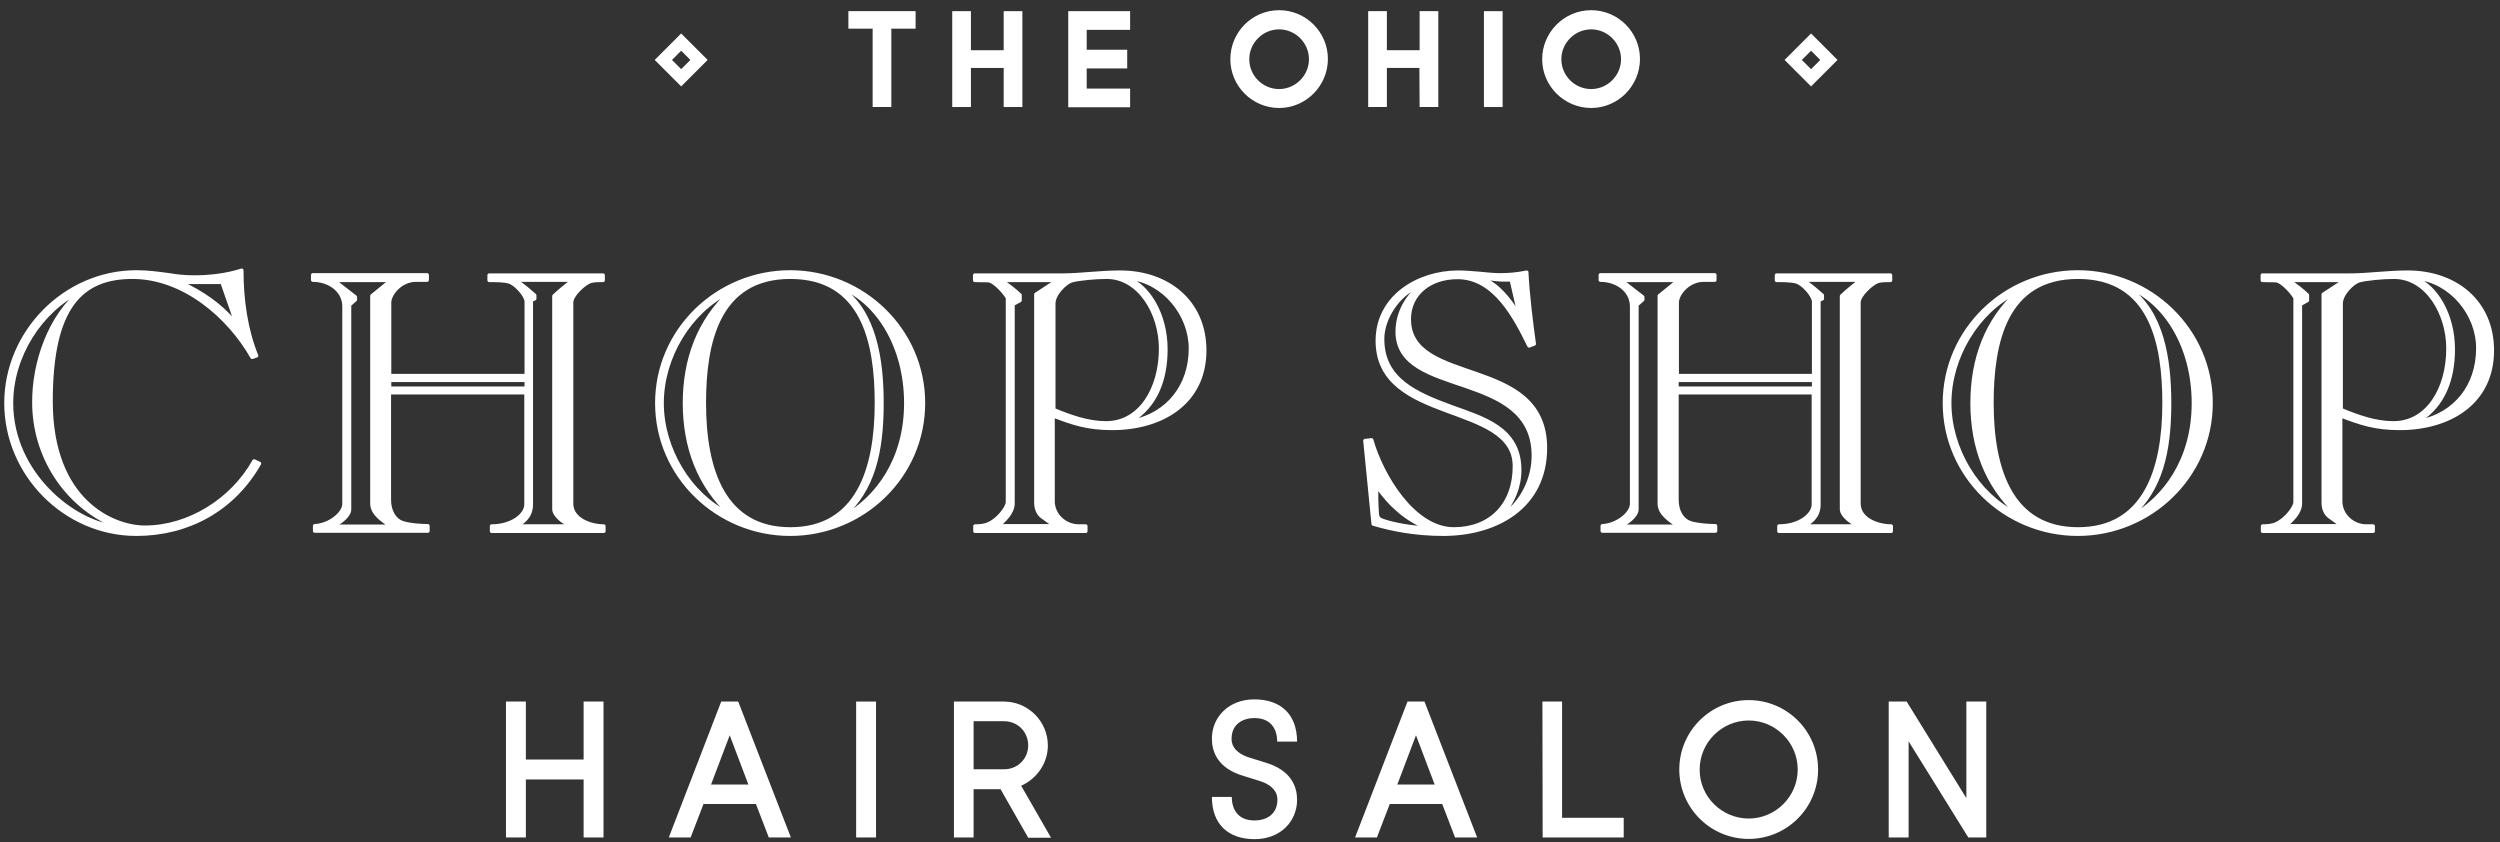 <?xml version="1.0" encoding="utf-8"?>
<!-- Generator: Adobe Illustrator 21.0.0, SVG Export Plug-In . SVG Version: 6.00 Build 0)  -->
<!DOCTYPE svg PUBLIC "-//W3C//DTD SVG 1.1//EN" "http://www.w3.org/Graphics/SVG/1.1/DTD/svg11.dtd">
<svg version="1.1" id="Layer_1" xmlns="http://www.w3.org/2000/svg" xmlns:xlink="http://www.w3.org/1999/xlink" x="0px" y="0px"
	 viewBox="0 0 1030.2 347" style="enable-background:new 0 0 1030.2 347;" xml:space="preserve">
<rect x="0" y="0" width="1030.2" height="347" fill="#333333" stroke="none"/>
<style type="text/css">
	.st0{fill:#FFFFFF;stroke:#FFFFFF;stroke-miterlimit:10;}
	.st1{fill:#FFFFFF;stroke:#FFFFFF;stroke-width:1.5;stroke-linecap:round;stroke-linejoin:round;stroke-miterlimit:10;}
	.st2{fill:#FFFFFF;}
</style>
<g>
	<path class="st0" d="M350.2,5.1h26.6v6.2h-10v32.3h-6.7V11.3h-10V5.1H350.2z"/>
	<path class="st0" d="M414.1,27.5h-14.5v16.1h-6.7V5.1h6.7v16.1h14.5V5.1h6.7v38.5h-6.7V27.5z"/>
	<path class="st0" d="M440.7,5.1h24.5v6.7h-17.9V21H464v6.7h-16.7V37h17.9v6.7h-24.5V5.1z"/>
	<path class="st0" d="M527.1,4.7c10.8,0,19.6,8.8,19.6,19.6S537.9,44,527.1,44s-19.6-8.8-19.6-19.6S516.2,4.7,527.1,4.7z
		 M527.1,37.2c7,0,12.8-5.8,12.8-12.8s-5.8-12.8-12.8-12.8s-12.8,5.8-12.8,12.8S520,37.2,527.1,37.2z"/>
	<path class="st0" d="M585.4,27.5H571v16.1h-6.7V5.1h6.7v16.1h14.5V5.1h6.7v38.5h-6.7L585.4,27.5L585.4,27.5z"/>
	<path class="st0" d="M612,5.1h6.7v38.5H612V5.1z"/>
	<path class="st0" d="M655.7,4.7c10.8,0,19.6,8.8,19.6,19.6S666.5,44,655.7,44S636,35.2,636,24.4S644.8,4.7,655.7,4.7z M655.7,37.2
		c7,0,12.8-5.8,12.8-12.8s-5.8-12.8-12.8-12.8s-12.8,5.8-12.8,12.8S648.6,37.2,655.7,37.2z"/>
</g>
<g>
	<path class="st1" d="M106.9,191c-10.8,19-29.5,29.1-50.7,29.1c-29.4,0-53.7-24.7-53.7-54c0-29.2,24.3-54,53.7-54
		c4.4,0,8.4,0.5,13.5,1.2c2.8,0.5,6.6,0.9,10.3,0.9c6.6,0,13.3-0.8,19.6-2.8c0,12,1.7,24.4,6.1,35.2l-1.8,0.6
		c-9.6-16.9-28.3-33-49.3-33c-20.7,0-33.6,11.7-33.6,51.1c0,41.5,25.8,52,38.7,52c18.1,0,36-11.2,45-27.3L106.9,191z M33.6,119.6
		L33.6,119.6c-17,8.3-28.9,27.2-28.9,46.5c0,29.2,25.8,49.2,42.3,50.8v-0.3c-20.2-8.7-33-28.8-33-50.8
		C13.9,149.6,20.4,130.3,33.6,119.6z M74.7,116.3v0.3c8.5,3.9,16,9,22.2,16.3l0.3-0.3l-5.7-16.3H74.7z"/>
	<path class="st1" d="M216.9,154.9v-30.6c0-2.4-4.3-7.4-7.2-8.2c-1.9-0.6-6-0.6-8.1-0.6v-2.1h46.9v2.1c-1.8,0-3.6,0-5.1,0.4
		c-2.6,0.8-7.9,5.7-7.9,8.7v82.9c0,6.6,7.9,9.3,13.3,9.3v2.1h-46.2v-2.1c8.2,0,14.2-4.5,14.2-9v-46h-56.4V206c0,4.9,2.4,8.4,5.4,9.4
		c2.8,1,8.1,1.3,10.5,1.3v2.1h-46.6v-2.1c6.1-0.3,12.1-5.1,12.1-9.1v-81.3c0-6.6-6.1-10.9-12.9-10.9v-2.1H176v2.1h-4.6
		c-6.3,0-10.9,5.7-10.9,9.3v30.1h56.4V154.9z M153.3,121.9l7.5-6.1v-0.3h-22.9v0.3l8.5,6.6v1.1l-2.4,2.1v84.3c0,2.8-4.5,6-6.7,6.7
		v0.3h23.5v-0.3c-3-2.1-7.5-4.8-7.5-9.1L153.3,121.9L153.3,121.9z M160.5,160h56.4v-3.3h-56.4V160z M235,216.8v-0.3
		c-2.2-0.8-6.7-3.9-6.7-6.7V122c2.2-2.1,5.2-4.6,7.6-6.3v-0.3h-23.4v0.3c3,1.6,5.4,4,7.8,6v1.4l-1.4,0.6v84.1c0,5.4-3.6,7.3-5.5,8.7
		v0.3L235,216.8L235,216.8z"/>
	<path class="st1" d="M325.6,220.1c-29.8,0-54.9-23.8-54.9-54c0-30.1,25-54,54.9-54c29.8,0,54.9,23.8,54.9,54
		S355.5,220.1,325.6,220.1z M300.7,120.4h-0.3c-16.2,7.9-27.6,26.8-27.6,45.7s11.4,37.8,27.6,45.7h0.3
		c-12.7-11.8-18.6-27.6-18.6-45.7S288,132.2,300.7,120.4z M290.2,166.1c0,27.9,8.2,51.9,35.5,51.9s35.5-24,35.5-51.9
		c0-24.9-5.5-51.9-35.5-51.9C295.8,114.2,290.2,141.2,290.2,166.1z M347.1,118.6l-0.3,0.3c13.6,9.7,16.6,29.1,16.6,47.2
		c0,20.5-3.7,35.5-15.6,46.3l0.3,0.3c13.2-7.5,25.2-23.1,25.2-46.6C373.3,142.7,361.6,124.6,347.1,118.6z"/>
	<path class="st1" d="M401.8,218.9v-2.1c1.8,0,3.8-0.1,5.5-0.9c4-1.7,7.9-6.8,7.9-9v-84c0-0.8-5.2-7.3-8.1-7.3
		c-1.8,0-3.6-0.1-5.4-0.1v-2.1h36.4c3.5,0,7.2-0.3,11.2-0.6c3.9-0.3,8.1-0.6,12.3-0.6c19.6,0,34.8,12.1,34.8,32.2
		c0,21.7-17.8,32.1-38.1,32.1c-10.3,0-16.2-2.1-24.4-5.2v35.2c0,5.9,5.1,10.3,10.6,10.3h2.9v2.1L401.8,218.9L401.8,218.9z
		 M434.4,216.8v-0.3l-5-3.6c-1.6-1.2-2.5-3.3-2.5-5.8v-85.8l8.4-5.5v-0.3h-22.5v0.3c2.4,1.4,5.4,3.8,7.5,5.8v2.2l-2.9,1.6v82
		c0,4-3.6,7-5.7,9v0.3h22.7V216.8z M434.1,168.8c7,2.9,14.2,5.5,21.7,5.5c14.1,0,22.5-14.1,22.5-30.7c0-14.4-8.7-29.4-22.3-29.4
		c-4.2,0-11.5,0.6-14.5,1.5c-2.5,0.8-7.3,5.4-7.3,9.4v43.7H434.1z M465.3,114.5l-0.3,0.3c8.2,3.3,15.4,14.7,15.4,29.1
		c0,12.3-3.9,23.1-14.1,29.5l0.3,0.3c14.7-3,24-14.7,24-30.1C490.6,129.5,479.5,116,465.3,114.5z"/>
	<path class="st1" d="M562.5,181.6l2.7-0.3c4,14.2,17.1,36.7,33.9,36.7c15,0,25-9.9,25-25.9c0-26.8-56.5-17.1-56.5-51.7
		c0-18.1,16.8-28.2,33.3-28.2c3,0,5.8,0.3,8.7,0.5c3,0.3,5.8,0.6,8.7,0.6c3.6,0,7-0.3,10.8-1.1c0.4,8.7,1.9,21,3.1,29.5l-2.1,0.8
		c-5.8-11.8-14.2-28.2-29.5-28.2c-11.5,0-19.9,6.9-19.9,17.2c0,28.2,56.1,14.5,56.1,53.1c0,24.3-20.1,35.5-42.1,35.5
		c-11.7,0-21.4-2-28.8-4.2L562.5,181.6z M570,214.6c4.8,1.6,11.8,2.8,17.7,3v-0.3c-7.5-2.8-15-9.1-20.2-16.9h-0.3
		c0,3.8,0,7.5,0.3,11.2C567.6,213.7,568.6,214.1,570,214.6z M619.2,211.9l0.3,0.3c7.5-5,12.4-14.7,12.4-24.4
		c0-36-56.1-23.5-56.1-51.1c0-8.4,4.6-14.8,8.7-18.4v-0.5c-8.4,3.6-14.8,13.3-14.8,21.9c0,16.6,13.6,22.5,28.3,27.9
		c13.2,4.8,28.2,8.8,28.2,26.1C626.2,200.6,623.4,207.1,619.2,211.9z M622.8,115.3h-3.4c-2.9,0-5.5-0.6-8.2-0.9l-0.3,0.3
		c6.4,2.7,10.9,8.5,14.7,14.4l0.3-0.3L622.8,115.3z"/>
	<path class="st1" d="M747.4,154.9v-30.6c0-2.4-4.3-7.4-7.2-8.2c-1.9-0.6-6-0.6-8.1-0.6v-2.1H779v2.1c-1.8,0-3.6,0-5.1,0.4
		c-2.5,0.8-7.9,5.7-7.9,8.7v82.9c0,6.6,7.9,9.3,13.3,9.3v2.1h-46.2v-2.1c8.2,0,14.2-4.5,14.2-9v-46H691V206c0,4.9,2.4,8.4,5.4,9.4
		c2.8,1,8.1,1.3,10.5,1.3v2.1h-46.6v-2.1c6.1-0.3,12.1-5.1,12.1-9.1v-81.3c0-6.6-6.1-10.9-12.9-10.9v-2.1h47.1v2.1H702
		c-6.3,0-10.9,5.7-10.9,9.3v30.1h56.3V154.9z M683.8,121.9l7.5-6.1v-0.3h-22.9v0.3l8.5,6.6v1.1l-2.4,2.1v84.3c0,2.8-4.5,6-6.7,6.7
		v0.3h23.5v-0.3c-3-2.1-7.5-4.8-7.5-9.1L683.8,121.9L683.8,121.9z M691,160h56.4v-3.3H691V160z M765.6,216.8v-0.3
		c-2.2-0.8-6.7-3.9-6.7-6.7V122c2.2-2.1,5.2-4.6,7.6-6.3v-0.3h-23.4v0.3c3,1.6,5.4,4,7.8,6v1.4l-1.4,0.6v84.1c0,5.4-3.6,7.3-5.5,8.7
		v0.3L765.6,216.8L765.6,216.8z"/>
	<path class="st1" d="M856.2,220.1c-29.8,0-54.9-23.8-54.9-54c0-30.1,25-54,54.9-54c29.8,0,54.9,23.8,54.9,54
		C911.1,196.3,886,220.1,856.2,220.1z M831.3,120.4H831c-16.2,7.9-27.6,26.8-27.6,45.7s11.4,37.8,27.6,45.7h0.3
		c-12.7-11.8-18.6-27.6-18.6-45.7S818.5,132.2,831.3,120.4z M820.8,166.1c0,27.9,8.2,51.9,35.5,51.9s35.5-24,35.5-51.9
		c0-24.9-5.5-51.9-35.5-51.9C826.3,114.2,820.8,141.2,820.8,166.1z M877.6,118.6l-0.3,0.3C891,128.6,894,148,894,166.1
		c0,20.5-3.7,35.5-15.6,46.3l0.3,0.3c13.2-7.5,25.2-23.1,25.2-46.6C903.9,142.7,892.2,124.6,877.6,118.6z"/>
	<path class="st1" d="M932.4,218.9v-2.1c1.8,0,3.8-0.1,5.5-0.9c4-1.7,7.9-6.8,7.9-9v-84c0-0.8-5.2-7.3-8.1-7.3
		c-1.8,0-3.6-0.1-5.4-0.1v-2.1h36.4c3.5,0,7.2-0.3,11.2-0.6c3.9-0.3,8.1-0.6,12.3-0.6c19.6,0,34.8,12.1,34.8,32.2
		c0,21.7-17.8,32.1-38.1,32.1c-10.3,0-16.2-2.1-24.4-5.2v35.2c0,5.9,5.1,10.3,10.6,10.3h2.8v2.1L932.4,218.9L932.4,218.9z
		 M964.9,216.8v-0.3l-5-3.6c-1.6-1.2-2.5-3.3-2.5-5.8v-85.8l8.4-5.5v-0.3h-22.5v0.3c2.4,1.4,5.4,3.8,7.5,5.8v2.2l-2.9,1.6v82
		c0,4-3.6,7-5.7,9v0.3h22.7V216.8z M964.6,168.8c7,2.9,14.2,5.5,21.7,5.5c14.1,0,22.5-14.1,22.5-30.7c0-14.4-8.7-29.4-22.3-29.4
		c-4.2,0-11.5,0.6-14.5,1.5c-2.5,0.8-7.3,5.4-7.3,9.4v43.7H964.6z M995.8,114.5l-0.3,0.3c8.2,3.3,15.4,14.7,15.4,29.1
		c0,12.3-3.9,23.1-14.1,29.5l0.3,0.3c14.7-3,24-14.7,24-30.1C1021.2,129.5,1010.1,116,995.8,114.5z"/>
</g>
<g>
	<path class="st2" d="M240.5,321.2h-23.8v23.9h-8.2v-56h8.2V313h23.8v-23.9h8.2v56h-8.2V321.2z"/>
	<path class="st2" d="M311.5,331.3h-21.6l-5.3,13.8h-9l21.6-56h7l21.7,56h-9.1L311.5,331.3z M293,323.3h15.4l-7.7-20.3L293,323.3z"
		/>
	<path class="st2" d="M352.8,289.1h8.2v56h-8.2V289.1z"/>
	<path class="st2" d="M401.2,325.1v20h-8.1v-56h20.6c9.9,0,18.1,8.1,18.1,18.1c0,7.4-4.6,13.7-11,16.6c0.5,0.9,1,1.8,1.5,2.6
		c3.2,5.5,7.9,13.8,10.8,18.8h-9.4l-11.4-20h-11.1V325.1z M401.2,317h12.6c5.6,0,9.9-4.4,9.9-9.8c0-5.6-4.3-10-9.9-10h-12.6V317z"/>
	<path class="st2" d="M521,314.1c11.4,3.2,13.5,10.4,13.5,15.5c0,9-7,16.2-17.5,16.2c-10.8,0-17.6-6.1-17.6-17.4h8.2
		c0,5.1,2.5,9.7,9.4,9.7c4.4,0,9.4-2.2,9.4-8.6c0-4.2-3.7-6.6-7.4-7.7l-6.1-1.9c-11.4-3.2-13.5-10.4-13.5-15.5c0-9,7-16.2,17.5-16.2
		c10.8,0,17.6,6.1,17.6,17.4h-8.2c0-5.1-2.5-9.7-9.4-9.7c-4.4,0-9.4,2.2-9.4,8.6c0,4.2,3.7,6.6,7.4,7.7L521,314.1z"/>
	<path class="st2" d="M594.3,331.3h-21.6l-5.3,13.8h-9l21.6-56h7l21.7,56h-9.1L594.3,331.3z M575.8,323.3h15.4l-7.7-20.3
		L575.8,323.3z"/>
	<path class="st2" d="M635.6,289.1h8.1V337h25.4v8.1h-33.4L635.6,289.1L635.6,289.1z"/>
	<path class="st2" d="M720.6,288.5c15.8,0,28.6,12.8,28.6,28.6c0,15.8-12.8,28.6-28.6,28.6S692,332.9,692,317.1
		S704.8,288.5,720.6,288.5z M720.6,337.3c11.1,0,20.2-9.1,20.2-20.2s-9.1-20.2-20.2-20.2c-11.1,0-20.2,9.1-20.2,20.2
		C700.3,328.2,709.5,337.3,720.6,337.3z"/>
	<path class="st2" d="M786.5,305.5v39.6h-8.2v-56h7.4l24.6,39.8v-39.8h8.2v56h-7.4L786.5,305.5z"/>
</g>
<g>
	<path class="st0" d="M280.7,34.9l-10.2-10.2l10.2-10.2l10.2,10.2L280.7,34.9z M276.2,24.7l4.5,4.5l4.5-4.5l-4.5-4.5L276.2,24.7z"/>
</g>
<g>
	<path class="st0" d="M746.3,34.9l-10.2-10.2l10.2-10.2l10.2,10.2L746.3,34.9z M741.8,24.7l4.5,4.5l4.5-4.5l-4.5-4.5L741.8,24.7z"/>
</g>
</svg>
